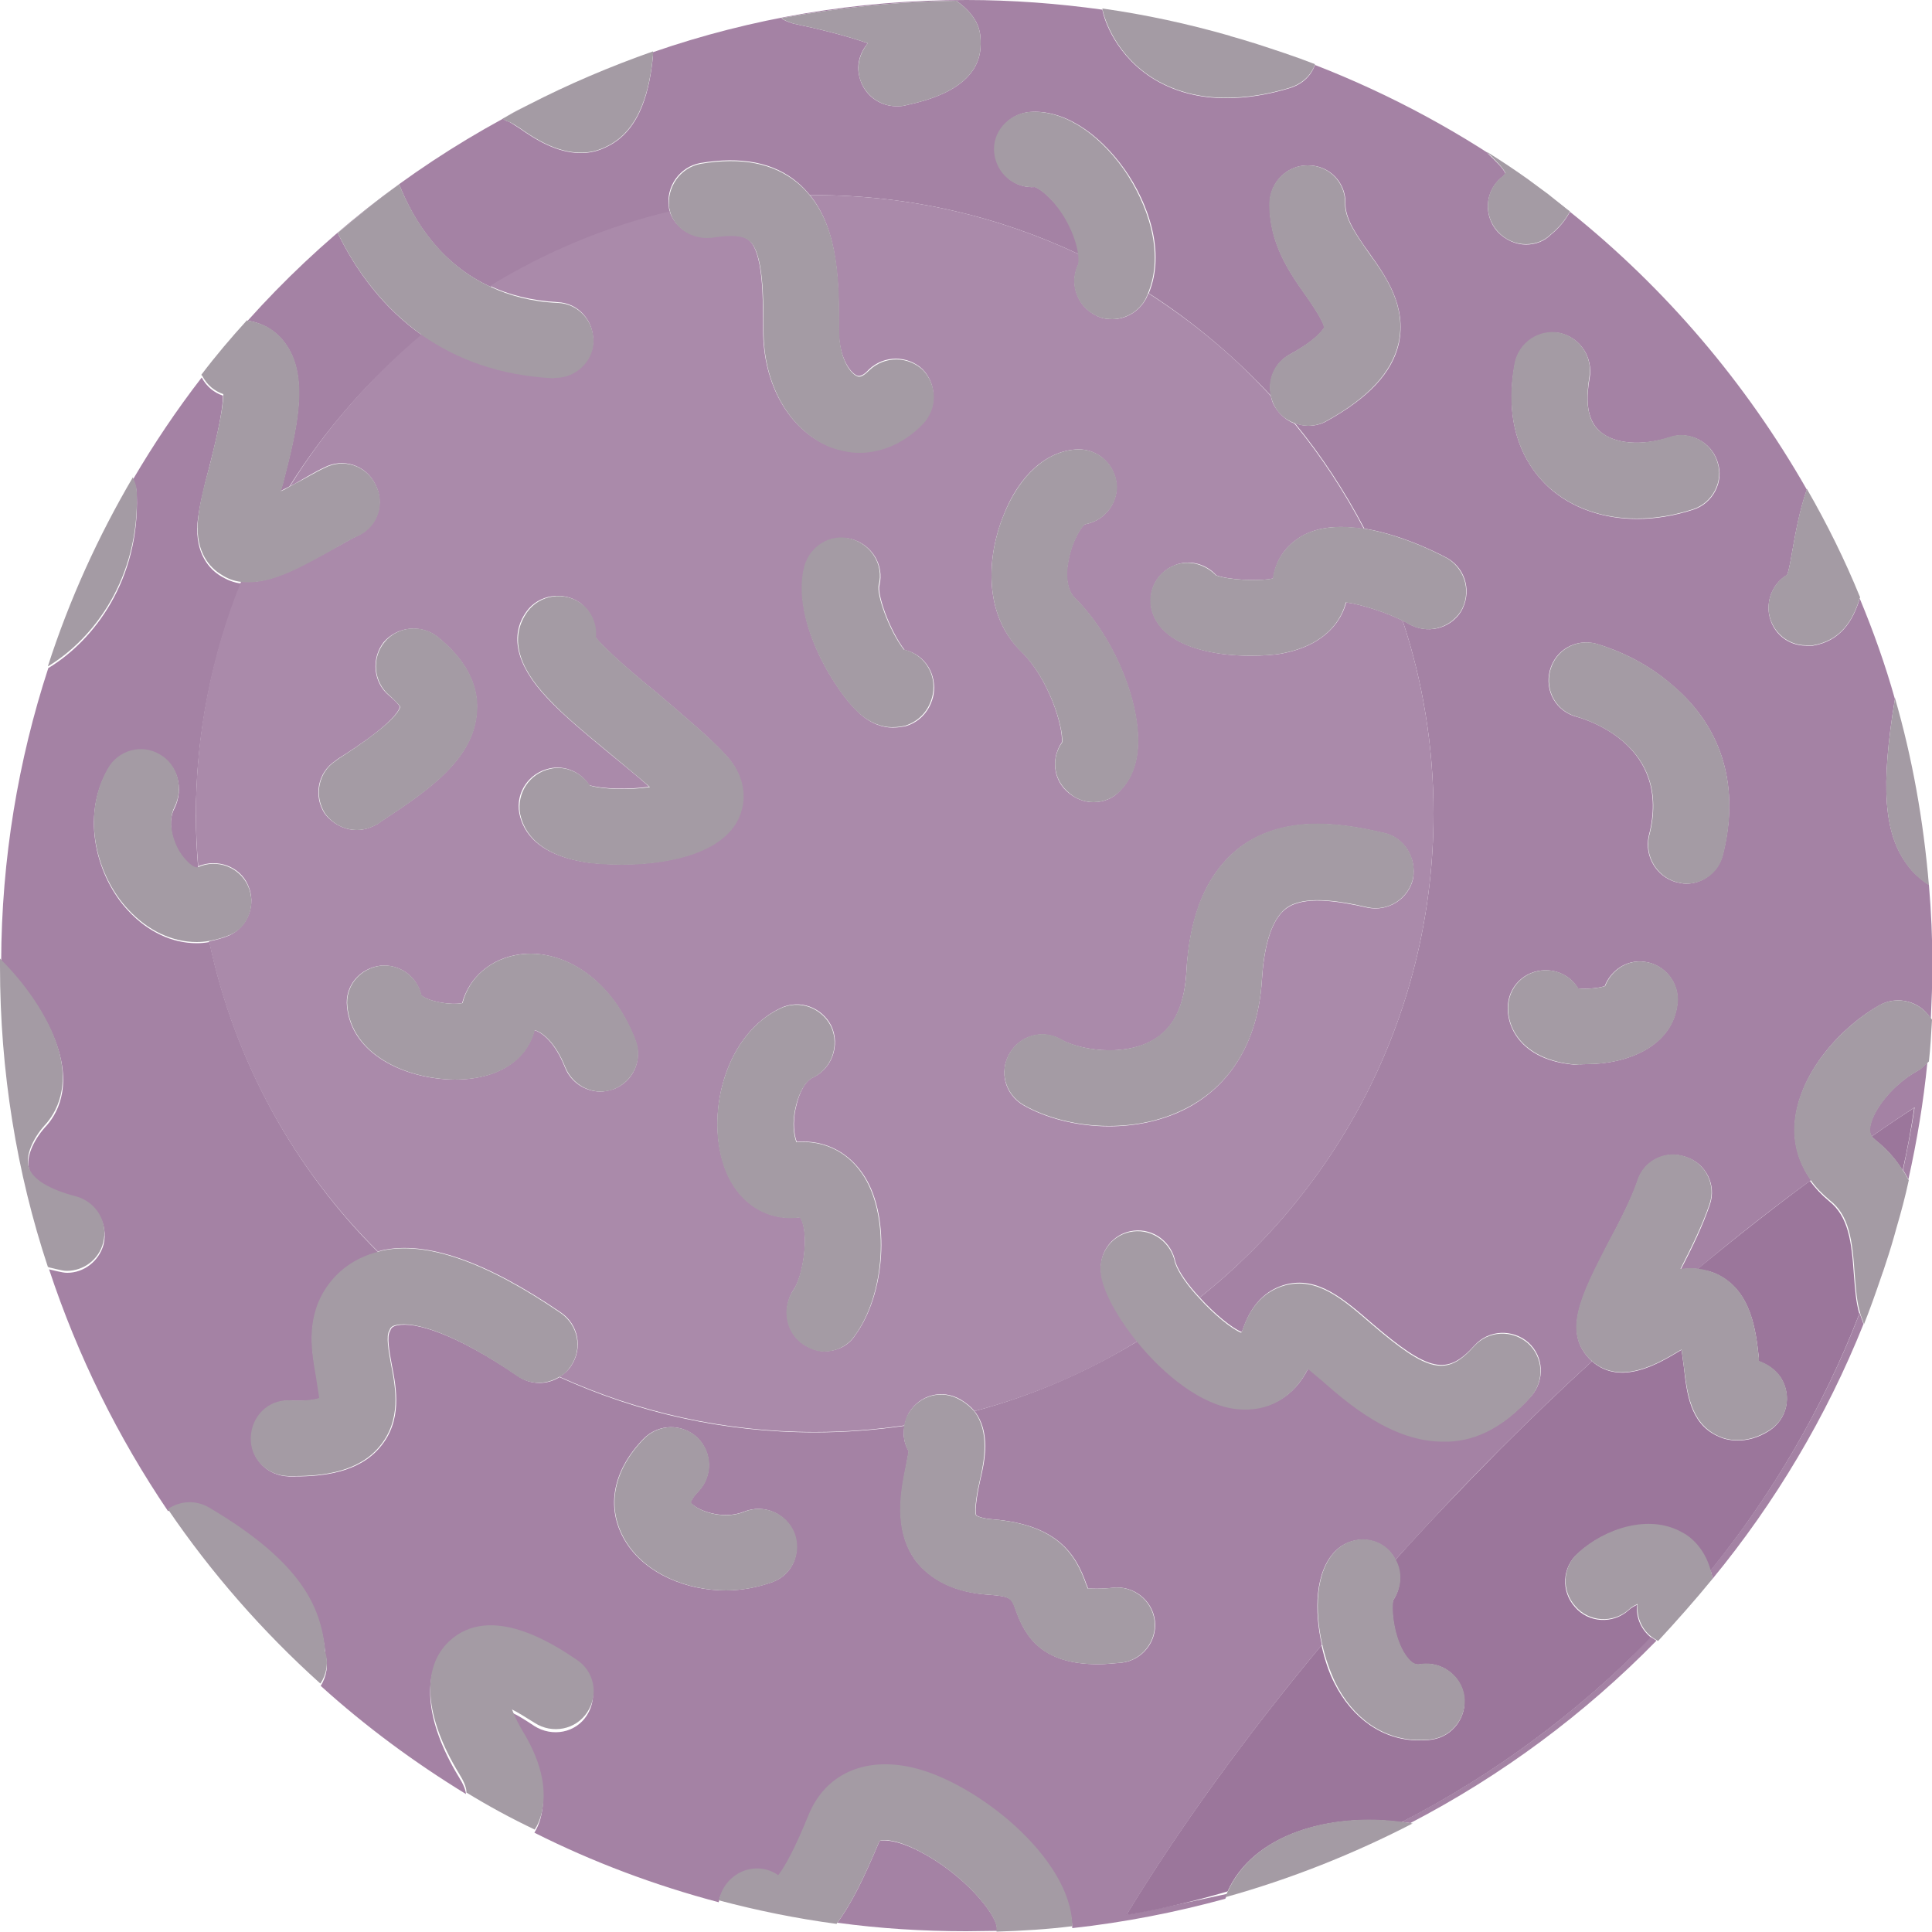 <?xml version="1.0" encoding="utf-8"?>
<!-- Generator: Adobe Illustrator 18.0.0, SVG Export Plug-In . SVG Version: 6.00 Build 0)  -->
<!DOCTYPE svg PUBLIC "-//W3C//DTD SVG 1.1//EN" "http://www.w3.org/Graphics/SVG/1.1/DTD/svg11.dtd">
<svg version="1.1" id="Arrow_1_" xmlns="http://www.w3.org/2000/svg" xmlns:xlink="http://www.w3.org/1999/xlink" x="0px" y="0px"
	 width="500px" height="500px" viewBox="0 0 500 500" enable-background="new 0 0 500 500" xml:space="preserve">
<g>
	<path fill="#A482A4" d="M130.9,30.2c1.9-1.1,3.9-2.1,5.8-3.1C134.8,28.1,132.8,29.2,130.9,30.2z"/>
	<path fill="#A482A4" d="M487.4,328.5c-0.2,0.7-0.4,1.4-0.7,2C486.9,329.9,487.1,329.2,487.4,328.5z"/>
	<path fill="#A482A4" d="M291.6,495.5c13.5-22.2,30.5-45.8,50.5-69.8c-2-8.8-1.8-19,3.5-24.3c3.9-3.9,10.2-3.9,13.9,0
		c0.7,0.7,1.2,1.4,1.6,2.3c8.6-9.5,17.6-19.1,27.1-28.6c7.9-7.9,15.8-15.5,23.8-22.8c-0.1-0.1-0.2-0.1-0.2-0.2
		c-7.5-7.1-2.6-16.7,4.3-30.1c2.9-5.5,6.1-11.6,7.7-16.3c1.6-5.3,7.3-8.1,12.4-6.3c5.3,1.6,8.1,7.3,6.3,12.4
		c-1.8,5.3-4.5,11-7.5,16.7c1.4-0.2,2.8-0.2,4.4-0.1c9.8-8.2,19.6-15.9,29.3-23c-3-4.2-4.6-9.2-4.2-14.7c1-13,12-25,22-30.6
		c4.6-2.5,10.4-1,13.2,3.5c0.2-4.5,0.4-9.1,0.4-13.7c0-7-0.3-14-0.9-20.9c-2.1-1.4-4.1-3.1-5.6-5.2c-6.1-8.2-6.9-20.3-3.2-42.9
		c-2.5-8.9-5.6-17.6-9.1-26c-1.8,6-5.1,11-12.1,12.2c-0.6,0-1,0-1.8,0c-4.7,0-8.8-3.3-9.6-8.3c-0.6-4.1,1.4-8.1,4.7-10
		c0.6-1.6,1-4.3,1.4-6.5c0.8-4.5,1.8-10.1,3.7-15.6C451.8,99,431,74.6,406.3,54.8c-1.2,2.2-2.7,4.1-4.9,5.9
		c-1.8,1.8-4.1,2.6-6.5,2.6c-2.6,0-5.3-1.2-7.3-3.3c-3.7-4.1-3.3-10.4,0.8-13.9c0.6-0.4,1-1,1.2-1.2c-0.6-1.4-2.6-3.3-4.7-5.3
		c3.7,2.3,7.3,4.7,10.8,7.2c-17-12.2-35.6-22.3-55.4-30c-1,2.9-3.3,5-6.5,6c-5.9,1.8-11.4,2.6-16.5,2.6c-6.9,0-13-1.6-18.3-4.7
		c-10.1-6-13.3-15.6-13.7-18.2C273.8,0.9,262,0,250.1,0c-28.4,0-55.7,4.7-81.1,13.5c0,0.3,0,0.5,0,0.9c-0.8,8.1-2.9,19.3-12,23.6
		c-2.4,1.2-4.5,1.6-6.7,1.6c-6.3,0-12-3.7-15.7-6.3c-1-0.6-2.4-1.6-2.9-1.8c-0.6-0.2-1.2-0.4-1.5-0.8C105.2,44.3,82.9,62,64.1,83
		c4,0.6,7.2,2.6,9.5,5.6c6.7,8.8,3.1,23-0.4,36.5c-0.2,0.6-0.4,1.4-0.6,2c0.7-0.4,1.5-0.8,2.3-1.2c9.3-14.8,20.9-28.1,34.4-39.1
		c-10-7-17.1-16.6-21.9-26.5c5.1-4.3,10.4-8.6,15.9-12.6c3.9,9.9,11,20.7,23.6,26.5c14.2-8.7,29.9-15.3,46.5-19.3
		c-0.1-0.4-0.3-0.8-0.3-1.3c-0.8-5.3,2.8-10.4,8.1-11.4c10.6-1.8,19.1-0.2,25.3,5.1c1.2,1,2.2,2.1,3.1,3.2c0.4,0,0.8,0,1.3,0
		c24.4,0,47.6,5.5,68.3,15.3c-0.2-1.7-0.7-4-2.1-6.8c-2.9-6.3-7.5-10-9.2-10.6c-5.3,0.4-9.8-3.5-10.4-8.8c-0.6-5.3,3.5-10,8.8-10.6
		c8.4-0.8,17.7,4.9,24.8,14.9c6.1,8.7,10.6,21.4,6.2,32c11.7,7.5,22.3,16.5,31.7,26.6c-1-4.1,0.9-8.6,4.7-10.7c8.3-4.5,9-7.3,9-6.9
		c0.2-1.2-3.1-6.1-4.5-8.1c-4.5-6.3-9.8-13.9-9.6-24.4c0.2-5.3,4.5-9.6,9.8-9.6h0.2c5.5,0,9.8,4.5,9.6,10c0,3.9,2.9,8.1,6.1,12.6
		c4.5,6.3,9.8,13.9,7.7,23.6c-1.8,7.5-7.7,13.9-18.7,20c-1.4,0.8-3.1,1.2-4.7,1.2c-1.2,0-2.4-0.3-3.5-0.7c6.9,8.4,12.9,17.6,18,27.3
		c11.1,1.8,21.8,7.8,21.9,7.9c4.5,2.9,5.9,8.8,3.1,13.6c-2.9,4.5-8.8,5.9-13.6,3.1c-0.4-0.3-0.9-0.5-1.5-0.8c5.2,15.7,8,32.5,8,49.9
		c0,50.8-23.7,96-60.5,125.3c3.8,4.2,8.3,7.9,10.8,8.9c0.2-0.2,0.2-0.4,0.4-0.8c2.6-7.7,7.3-10.4,10.8-11.4
		c8.4-2.4,15.3,3.7,22.6,10c14.7,12.6,19.4,13.6,26.5,5.7c3.7-4.1,9.8-4.3,13.9-0.8c4.1,3.7,4.3,9.8,0.8,13.9
		c-7.7,8.6-15.5,11.8-22.8,11.6c-13.2,0-24.6-9.8-31.2-15.7c-1.2-1-2.6-2.2-3.7-3.1c-3.7,7.5-10.4,11.2-18.3,10.4
		c-9.3-0.9-19-8.9-25.9-17.4c-13,7.9-27.2,14.1-42.2,18.1c4.2,5.3,2.7,12.9,1.5,17.8c-0.6,2.6-1.6,7.9-1,9.2c0,0,1.2,0.8,4.3,1
		c16.5,1.4,21.4,8.8,24.2,16.9c0.2,0.2,0.2,0.6,0.4,1c1,0,2.9,0.2,6.5-0.2c5.3-0.6,10.2,3.3,10.8,8.6c0.6,5.3-3.3,10.2-8.6,10.8
		c-2.2,0.2-4.3,0.4-6.1,0.4c-14.3,0-18.9-6.9-21.4-14.3c-1-2.8-1.2-3.3-7.1-3.7c-8.4-0.6-14.7-3.7-18.7-8.8
		c-5.9-8.1-3.7-18.3-2.4-25c0.2-1,0.4-2.4,0.6-3.3c-1.2-2-1.6-4.3-1.1-6.6c-7.6,1.1-15.3,1.7-23.2,1.7c-23.6,0-45.9-5.1-66.1-14.3
		c-3.2,2-7.4,2.1-10.8-0.3C117.7,345,107.3,342,102.8,343c-1,0.2-1.6,0.6-1.8,1.4c-1,1.4-0.2,5.5,0.4,8.8c1.2,6.1,2.8,14.5-3.1,21.4
		c-5.5,6.5-14.7,7.5-21.8,7.5c-0.6,0-1.2,0-1.8,0c-5.5-0.2-9.8-4.5-9.6-10c0.2-5.5,4.5-9.8,10-9.6c4.3,0.2,6.5-0.2,7.7-0.6
		c-0.2-1.6-0.6-3.7-0.8-5.3c-1.2-6.3-2.8-14.7,2.2-22.6c3.2-5,7.9-8.4,13.7-9.9c-21.7-21.6-37.1-49.3-43.7-80.3
		c-1.1,0.2-2.2,0.3-3.3,0.3c-6.3,0-12.6-2.9-17.7-8.4c-8.1-8.6-12.4-24.2-5.3-36.5c2.6-4.7,8.6-6.5,13.4-3.7
		c4.7,2.6,6.3,8.6,3.9,13.6c-2.2,3.9-0.4,10.2,2.8,13.6c0.8,0.8,2.4,2.4,3.3,2c0,0,0,0,0,0c-0.4-4.5-0.6-9.1-0.6-13.7
		c0-21.2,4.2-41.5,11.7-60c-1.9-0.2-3.6-0.9-5.4-2c-2.6-1.6-6.5-5.5-5.9-13.6c0.4-4.1,1.6-9,3.1-14.7c1.2-4.7,3.5-13.8,3.5-18.3
		c-2.3-0.8-4.2-2.3-5.5-4.7c-6.5,8.4-12.4,17.2-17.8,26.4c0.6,1.2,1,2.5,1,3.9c0.8,22-11,37.7-22.9,44.9
		c-7.8,23.9-12.1,49.4-12.2,75.9c6.2,6.1,11.6,14,14.1,20.8c4.5,12,0.2,19.1-2.8,22.2c-3.1,3.5-4.9,7.9-4.1,10.6
		c0.8,3.1,5.3,5.9,12.2,7.7c5.3,1.4,8.4,6.7,7.1,12c-1.2,4.3-5.1,7.3-9.4,7.3c-0.8,0-1.6-0.2-2.6-0.4c-0.7-0.2-1.4-0.3-2.1-0.5
		c7.4,22.4,17.8,43.4,30.8,62.6c3.1-2.1,7.2-2.5,10.7-0.3c24.2,14.3,28.7,25.9,29.9,36.3c0,0.2,0,0.6,0,0.8c1,2.9,0.4,6-1.1,8.4
		c11.6,10.5,24.2,19.8,37.6,28c-0.1-1.1-0.7-2.6-1.9-4.5c-8.8-14.5-9.8-27.3-2.6-34.2c10.8-10.2,27.5,1,33,4.7
		c4.5,2.9,5.7,9,2.8,13.6s-9,5.7-13.6,2.8c-2.4-1.6-4.3-2.8-5.9-3.5c0.8,1.8,1.8,3.9,3.3,6.5c4.5,7.7,5.9,14.7,4.1,21.2
		c-0.4,1.3-0.9,2.4-1.5,3.4c15.1,7.6,31.1,13.6,47.7,18c0.4-2.3,1.8-4.3,3.7-5.9c3.5-2.8,8.3-2.8,11.6-0.4c1.8-2.4,4.3-7.1,7.9-15.7
		c4.3-10.4,14.3-14.9,26.7-12.2c16.6,3.7,41.1,23.3,41.6,40.9c13.6-1.5,26.8-4.1,39.6-7.6c0.2-0.4,0.4-0.8,0.6-1.3
		C309.2,491.9,300.5,493.9,291.6,495.5z M234.2,27.3c-0.8,0.2-1.4,0.2-2.2,0.2c-4.5,0-8.6-3.1-9.6-7.7c-0.8-3.1,0.2-6.3,2.2-8.6
		c-5.7-2-12.6-3.7-19.3-5.1c-1.2-0.4-2.4-0.8-3.1-1.4C216.9,2,232,0.4,247.5,0.2c6.3,4.5,6.3,8.6,6.3,11.2
		C253.8,23,239.5,26.1,234.2,27.3z M445.8,221.4c-1.2,4.3-5.1,7.3-9.4,7.3c-0.8,0-1.8-0.2-2.6-0.4c-5.1-1.4-8.3-6.7-7.1-12
		c6.1-23.4-16.1-30.1-18.7-30.8c-5.3-1.4-8.3-6.7-6.9-12c1.4-5.3,6.7-8.3,12-6.9c1.2,0.4,11.2,3.1,20,11
		C446,188.6,450.3,204.1,445.8,221.4z M392.1,93.9c1.2-5.3,6.3-8.6,11.6-7.7c5.3,1.2,8.6,6.3,7.7,11.6c-0.8,4.5-1.2,10.4,2.6,13.8
		c3.7,3.3,10.8,3.9,18.1,1.6c5.1-1.8,10.8,1.2,12.4,6.3c1.8,5.1-1.2,10.8-6.3,12.4c-4.9,1.6-9.8,2.4-14.5,2.4
		c-8.8,0-16.9-2.8-22.8-8.1C396.1,121.8,388.6,112,392.1,93.9z M390.2,260.9c0-5.5,4.3-9.8,9.8-9.8c3.5,0,6.7,1.8,8.4,4.7
		c2,0.2,5.1,0,6.9-0.6c1.6-4.1,5.7-6.9,10.2-6.3c5.3,0.6,9.2,5.5,8.6,10.8c-1.2,11-12.8,15.7-23.6,15.7c-0.8,0-1.4,0-2,0.2
		C395.1,274.9,390.2,267.2,390.2,260.9z M200,409.4c-3.9,1.4-8.1,2.2-12.2,2.2c-10.2,0-20.4-4.3-25.5-12c-5.7-8.6-4.1-18.7,4.3-27.3
		c3.9-3.9,10-3.9,13.9-0.2c3.9,3.9,3.9,10,0.2,13.9c-1.4,1.4-1.8,2.4-2,2.8c1.4,2,8.3,4.7,13.9,2.4c5.1-2,10.8,0.4,12.8,5.5
		C207.5,401.8,205.1,407.5,200,409.4z"/>
	<path fill="#A482A4" d="M396.4,47.3c1.4,1,2.8,2,4.2,3.1C399.2,49.4,397.8,48.3,396.4,47.3z"/>
	<path fill="#A482A4" d="M402.1,51.6c1.1,0.9,2.3,1.8,3.4,2.7C404.4,53.3,403.3,52.4,402.1,51.6z"/>
	<path fill="#A482A4" d="M490.7,317.7c-0.2,0.8-0.5,1.7-0.7,2.5C490.2,319.4,490.4,318.5,490.7,317.7z"/>
	<path fill="#A482A4" d="M324,11.1c0.2,0.1,0.4,0.1,0.7,0.2C324.4,11.2,324.2,11.2,324,11.1z"/>
	<path fill="#A482A4" d="M318.4,9.4c0.1,0,0.1,0,0.2,0.1C318.5,9.5,318.4,9.5,318.4,9.4z"/>
	<path fill="#A482A4" d="M496.1,277.2c-6.3,3.5-11.8,10.4-12.2,14.9c0,0.7,0,1.3,0.5,2c3.7-2.6,7.4-5.1,11.1-7.5
		c-0.8,5.5-1.9,10.9-3,16.2c0.5,0.8,1,1.6,1.4,2.4c2.2-9.9,3.9-20,4.9-30.2C498,275.8,497.1,276.7,496.1,277.2z"/>
	<path fill="#A482A4" d="M238.1,479.2c-6.7-3.5-10-2.9-10.4-2.8c0,0-0.2,0.2-0.4,0.8c-3.5,8.3-6.8,15.3-10.6,20.4
		c10.9,1.5,22.1,2.2,33.4,2.2c2.6,0,5.2-0.1,7.9-0.1c0-0.3,0-0.6,0-0.8C257.8,495.3,249.5,485.1,238.1,479.2z"/>
	<path fill="#A482A4" d="M481.3,339.8c-9.4,24.3-22.5,46.7-38.6,66.6c0.2,0.7,0.4,1.4,0.5,2.2c16.2-19.7,29.5-42,39.1-66
		c-0.1-0.2-0.2-0.3-0.2-0.5C481.8,341.3,481.5,340.6,481.3,339.8z"/>
	<path fill="#A482A4" d="M362.8,471.5c0.8,0.1,1.5,0.2,2.2,0.3c23.7-12.3,45.2-28.3,63.7-47.2c-0.5-0.3-0.9-0.6-1.4-0.9
		C408.7,442.9,386.9,459.1,362.8,471.5z"/>
	<path fill="#AA8AAA" d="M83.9,121c4.9-2.6,10.8-0.6,13.2,4.3c2.6,4.9,0.6,10.8-4.3,13.2c-2.2,1-4.3,2.4-6.9,3.7
		c-8.1,4.5-15.1,8.4-21.6,8.4c-0.6,0-1.3,0-1.9-0.1c-7.5,18.5-11.7,38.8-11.7,60c0,4.6,0.2,9.2,0.6,13.7c4.9-2.1,10.8,0,12.9,4.9
		c2.2,4.9,0,10.8-4.9,13c-1.7,0.7-3.5,1.2-5.2,1.5c6.5,31,22,58.8,43.7,80.3c0.3-0.1,0.7-0.2,1-0.3c11.6-2.6,27.1,2.9,46.4,16.1
		c4.5,3.1,5.7,9.2,2.6,13.8c-0.8,1.2-1.8,2.1-3,2.8c20.1,9.1,42.5,14.3,66.1,14.3c7.9,0,15.6-0.6,23.2-1.7c0.2-1.1,0.6-2.2,1.1-3.2
		c2.8-4.7,8.6-6.3,13.4-3.5c1.5,0.9,2.7,1.9,3.6,3c15.1-4,29.3-10.1,42.2-18.1c-5.3-6.5-8.9-13.3-9.4-17.6c-0.8-5.5,3.1-10.4,8.4-11
		c5.1-0.6,9.8,2.9,10.8,8.1c0.9,2.7,3.4,6.1,6.3,9.2c36.9-29.3,60.5-74.6,60.5-125.3c0-17.4-2.8-34.2-8-49.9c-4-2-10.6-4.2-14.6-4.7
		c-1.2,4.5-5.1,11-16.5,13.2c-2,0.4-5.1,0.6-8.4,0.6c-9.2,0-21.6-2.2-25-10.6c-2-5.1,0.4-10.8,5.5-12.8c3.7-1.6,8.1-0.4,10.8,2.6
		c3.3,1.2,11,1.6,14.7,0.8c0.6-4.7,3.3-8.6,7.5-11c4.6-2.6,10.3-2.7,16-1.8c-5.1-9.7-11.1-18.9-18-27.3c-2.1-0.8-3.9-2.4-5.1-4.4
		c-0.5-0.8-0.8-1.7-1-2.7c-9.3-10.2-20-19.1-31.7-26.6c-0.2,0.4-0.3,0.8-0.5,1.2c-1.8,3.5-5.3,5.5-8.8,5.5c-1.4,0-2.9-0.2-4.3-1
		c-4.9-2.4-6.9-8.3-4.5-13.2c0.2-0.4,0.3-1.3,0.1-2.6c-20.7-9.8-43.9-15.3-68.3-15.3c-0.4,0-0.8,0-1.3,0c7.5,9.2,7.5,22.9,7.5,35.1
		c0,6.7,2.8,10.8,4.7,11.6c1,0.4,2.2-0.6,3.1-1.6c3.9-3.7,10-3.7,13.9,0c3.7,3.9,3.7,10,0,13.9c-4.7,4.9-10.6,7.5-16.5,7.5
		c-2.6,0-5.3-0.6-7.9-1.6c-10.2-4.3-16.9-15.9-16.9-29.9c0-8.6,0-20.2-3.7-23.4c-2.2-1.8-6.9-1.2-9.4-0.8c-5,0.7-9.7-2.2-11.1-6.6
		c-16.7,4-32.3,10.6-46.5,19.3c4.9,2.3,10.7,3.8,17.5,4.2c5.3,0.2,9.4,4.7,9.2,10.2c-0.2,5.1-4.7,9.2-9.8,9.2c-0.2,0-0.4,0-0.6,0
		c-13.9-0.6-25.1-4.9-33.9-11.1C95.8,97.8,84.2,111,75,125.9c0.5-0.3,0.9-0.5,1.3-0.7C78.8,123.8,81.3,122.2,83.9,121z M298,269.4
		c5.5-2.9,8.4-8.6,9-17.3c0.8-15.7,5.5-26.3,13.9-32.8c12.6-9.4,29.3-5.5,37.3-3.7c5.3,1.2,8.4,6.5,7.5,11.8
		c-1.2,5.3-6.5,8.6-11.8,7.5c-7.9-1.8-16.5-3.1-21,0.2c-4.5,3.3-5.9,11.8-6.3,18.3c-1.2,19.6-11.2,29.1-19.4,33.4
		c-6.3,3.3-13.4,4.7-20.2,4.7c-8.4,0-16.5-2.2-22.2-5.5c-4.7-2.8-6.3-8.6-3.5-13.4c2.8-4.7,8.6-6.3,13.4-3.5
		C279.4,271.7,290.4,273.5,298,269.4z M259.7,133.4c4.1-10.6,11.4-16.9,19.3-17.1h0.2c5.3,0,9.6,4.3,9.8,9.6c0,4.9-3.5,9-8.3,9.8
		c-1.6,1.4-3.9,5.9-4.5,11.2c-0.4,3.3,0.4,6.3,1.8,7.7c9.4,9.2,16.5,25.1,16.5,37.1c0,5.5-1.6,9.8-4.7,13c-1.8,2-4.3,2.9-6.9,2.9
		c-2.4,0-4.9-1-6.9-2.9c-3.5-3.3-3.9-8.6-1.2-12.6c0.4-3.9-3.3-16.5-10.6-23.6C254.2,158.7,255.6,143.4,259.7,133.4z M158.7,281.9
		c-1.2,0.4-2.4,0.6-3.3,0.6c-3.9,0-7.7-2.4-9.2-6.3c-2.6-6.5-5.9-9-7.9-9.6c-1.6,6.3-7.7,12.8-20.8,12.8c-13-0.2-26.5-6.7-27.7-18.9
		c-0.6-5.3,3.3-10,8.8-10.6c4.9-0.4,9.4,2.9,10.4,7.7c2,1.6,7.5,2.6,10.6,2c1.8-6.7,7.5-11.6,14.9-12.6c10-1.4,23.2,4.9,29.9,22.2
		C166.4,274.3,163.9,280,158.7,281.9z M208.3,146.8c1.4-5.3,6.7-8.6,12-7.3c5.3,1.4,8.6,6.7,7.3,12c-0.6,2.4,2.6,11.6,6.5,16.7
		c5.3,1.2,8.4,6.3,7.5,11.6c-0.8,3.9-3.3,6.9-7.1,8.1c-1,0.2-2,0.4-3.5,0.4c-2.6,0-5.7-1-8.8-3.9
		C216.5,179.2,204.7,160.9,208.3,146.8z M202,260.9c4.9-2.4,10.8-0.2,13.2,4.7c2.2,4.9,0.2,10.8-4.7,13.2c-2,0.8-3.7,3.9-4.5,7.7
		c-1,4.1-0.4,7.5,0.2,9c7.3-0.6,13.8,2.8,17.7,9.2c6.5,10.6,5.3,30.1-2.6,40.9c-1.8,2.8-4.9,4.1-7.9,4.1c-2,0-3.9-0.8-5.7-2
		c-4.3-3.1-5.3-9.2-2.4-13.8c2.6-3.5,4.3-14.9,1.8-18.9c-9.2,1.2-17.1-4.5-20-14.3C182.9,287.2,188,267.6,202,260.9z M136.3,158.2
		c3.1-4.3,9.4-5.3,13.8-2.2c2.9,2.2,4.3,5.7,3.9,8.8c2.9,3.7,11.4,10.8,16.7,15.1c6.1,5.3,12.6,10.6,17.1,15.5
		c4.7,5.1,5.7,11.4,2.9,16.9c-4.9,9.2-19.6,11.4-29.9,11.4c-3.3,0-6.1-0.2-8.1-0.4c-13.4-1.8-17.3-7.9-18.3-12.8
		c-1-5.3,2.4-10.4,7.7-11.6c4.1-1,8.3,1,10.4,4.3c3.3,1,10.2,1.2,15.5,0.4c-3.1-2.8-6.5-5.5-10-8.4c-5.9-4.9-12.2-10-16.5-14.7
		C133.6,172.1,131.8,164.4,136.3,158.2z M113.2,164.8c7.1,5.7,10.6,12.2,10.2,19.1c-0.6,12.6-12.8,20.8-24.8,28.7l-0.8,0.6
		c-1.8,1-3.5,1.6-5.5,1.6c-3.1,0-6.3-1.6-8.3-4.3c-2.9-4.5-1.8-10.6,2.8-13.6l0.8-0.6c5.3-3.3,14.9-9.8,15.9-13.4
		c-0.2-0.4-1-1.4-2.8-2.9c-4.1-3.3-4.7-9.6-1.4-13.8C102.8,162.1,109,161.5,113.2,164.8z"/>
	<path fill="#9B769B" d="M484.4,294.1c0.2,0.3,0.6,0.6,1,1c2.9,2.3,5.2,4.9,7,7.8c1.2-5.3,2.2-10.7,3-16.2
		C491.8,289,488.1,291.5,484.4,294.1z"/>
	<path fill="#9B769B" d="M444.6,329.9c8.6,4.3,9.8,14.3,10.6,21.6c0,0.4,0,0.6,0,0.8c2.2,0.8,4.3,2.2,5.7,4.3
		c2.9,4.7,1.6,10.6-2.9,13.6c-3.1,2-5.9,2.6-8.3,2.6s-4.1-0.6-5.3-1.2c-7.1-3.3-7.9-11.4-8.6-17.7c-0.2-1.4-0.4-2.9-0.6-4.5
		c-0.2,0-0.4,0.2-0.8,0.4c-4.9,2.9-14.9,9.1-22.4,2.5c-8,7.3-15.9,14.9-23.8,22.8c-9.4,9.5-18.5,19-27.1,28.6
		c1.7,3.2,1.6,7.2-0.6,10.5c-0.6,2.9,0.4,11,3.9,15.1c1.4,1.6,2.4,1.6,3.3,1.4c5.3-0.8,10.4,2.9,11.2,8.3c0.8,5.3-2.9,10.4-8.3,11.2
		c-1.2,0.2-2.4,0.2-3.5,0.2c-9,0-17.1-5.5-21.8-14.9c-1.4-2.7-2.5-6.1-3.3-9.7c-20,24-37,47.6-50.5,69.8c8.9-1.5,17.7-3.6,26.2-6.1
		c6.7-14.9,26.6-20.4,45-17.9c24.1-12.4,45.9-28.6,64.6-47.8c-2.5-2-4-5.1-3.6-8.5c-0.8,0.4-1.6,0.8-2.2,1.4
		c-4.1,3.7-10.4,3.3-13.9-0.8c-3.7-4.1-3.3-10.4,0.8-13.9c6.9-6.3,18.3-10,26.7-5.3c2.1,1.1,5.9,4,7.5,9.9
		c16.1-19.9,29.2-42.3,38.6-66.6c-0.9-3-1.1-6.3-1.4-9.9c-0.6-8.8-1.4-15.3-6.5-19.3c-1.9-1.6-3.5-3.3-4.9-5.2
		c-9.6,7.1-19.4,14.8-29.3,23C441,328.6,442.8,329,444.6,329.9z"/>
	<path fill="#A49BA4" d="M187,300.8c2.9,9.8,10.8,15.5,20,14.3c2.6,3.9,0.8,15.3-1.8,18.9c-2.9,4.5-2,10.6,2.4,13.8
		c1.8,1.2,3.7,2,5.7,2c2.9,0,6.1-1.4,7.9-4.1c7.9-10.8,9-30.3,2.6-40.9c-3.9-6.5-10.4-9.8-17.7-9.2c-0.6-1.6-1.2-4.9-0.2-9
		c0.8-3.7,2.6-6.9,4.5-7.7c4.9-2.4,6.9-8.3,4.7-13.2c-2.4-4.9-8.3-7.1-13.2-4.7C188,267.6,182.9,287.2,187,300.8z"/>
	<path fill="#A49BA4" d="M230.8,188.2c1.6,0,2.6-0.2,3.5-0.4c3.7-1.2,6.3-4.1,7.1-8.1c1-5.3-2.2-10.4-7.5-11.6
		c-3.9-5.1-7.1-14.3-6.5-16.7c1.4-5.3-2-10.6-7.3-12c-5.3-1.4-10.6,2-12,7.3c-3.5,14.1,8.3,32.4,13.8,37.5
		C225.1,187.2,228.3,188.2,230.8,188.2z"/>
	<path fill="#A49BA4" d="M184.5,61.5c2.6-0.4,7.3-1,9.4,0.8c3.7,3.1,3.7,14.7,3.7,23.4c0,13.9,6.7,25.5,16.9,29.9
		c2.6,1,5.3,1.6,7.9,1.6c5.9,0,11.8-2.6,16.5-7.5c3.7-3.9,3.7-10,0-13.9c-3.9-3.7-10-3.7-13.9,0c-1,1-2.2,2-3.1,1.6
		c-2-0.8-4.7-4.9-4.7-11.6c0-12.3,0-25.9-7.5-35.1c-0.9-1.1-1.9-2.2-3.1-3.2c-6.3-5.3-14.7-6.9-25.3-5.1c-5.3,1-8.8,6.1-8.1,11.4
		c0.1,0.4,0.2,0.9,0.3,1.3C174.8,59.3,179.5,62.2,184.5,61.5z"/>
	<path fill="#A49BA4" d="M192.7,391.2c-5.7,2.4-12.6-0.4-13.9-2.4c0.2-0.4,0.6-1.4,2-2.8c3.7-3.9,3.7-10-0.2-13.9
		c-3.9-3.7-10-3.7-13.9,0.2c-8.4,8.6-10,18.7-4.3,27.3c5.1,7.7,15.3,12,25.5,12c4.1,0,8.3-0.8,12.2-2.2c5.1-2,7.5-7.7,5.5-12.8
		C203.5,391.6,197.8,389.2,192.7,391.2z"/>
	<path fill="#A49BA4" d="M279,68.4c-2.4,4.9-0.4,10.8,4.5,13.2c1.4,0.8,2.9,1,4.3,1c3.5,0,7.1-2,8.8-5.5c0.2-0.4,0.3-0.8,0.5-1.2
		c4.4-10.6-0.2-23.3-6.2-32c-7.1-10-16.3-15.7-24.8-14.9c-5.3,0.6-9.4,5.3-8.8,10.6c0.6,5.3,5.1,9.2,10.4,8.8
		c1.8,0.6,6.3,4.3,9.2,10.6c1.3,2.8,1.9,5.1,2.1,6.8C279.2,67,279.1,67.9,279,68.4z"/>
	<path fill="#A49BA4" d="M274.7,269c-4.7-2.8-10.6-1.2-13.4,3.5c-2.8,4.7-1.2,10.6,3.5,13.4c5.7,3.3,13.8,5.5,22.2,5.5
		c6.9,0,13.9-1.4,20.2-4.7c8.3-4.3,18.3-13.8,19.4-33.4c0.4-6.5,1.8-14.9,6.3-18.3c4.5-3.3,13.2-2,21-0.2c5.3,1.2,10.6-2.2,11.8-7.5
		c1-5.3-2.2-10.6-7.5-11.8c-8.1-1.8-24.8-5.7-37.3,3.7c-8.4,6.5-13.2,17.1-13.9,32.8c-0.6,8.6-3.5,14.3-9,17.3
		C290.4,273.5,279.4,271.7,274.7,269z"/>
	<path fill="#A49BA4" d="M158.2,195.3c3.5,2.9,6.9,5.7,10,8.4c-5.3,0.8-12.2,0.6-15.5-0.4c-2.2-3.3-6.3-5.3-10.4-4.3
		c-5.3,1.2-8.6,6.3-7.7,11.6c1,4.9,4.9,11,18.3,12.8c2,0.2,4.7,0.4,8.1,0.4c10.2,0,25-2.2,29.9-11.4c2.8-5.5,1.8-11.8-2.9-16.9
		c-4.5-4.9-11-10.2-17.1-15.5c-5.3-4.3-13.8-11.4-16.7-15.1c0.4-3.1-1-6.7-3.9-8.8c-4.3-3.1-10.6-2.2-13.8,2.2
		c-4.5,6.3-2.8,13.9,5.3,22.4C146,185.3,152.3,190.4,158.2,195.3z"/>
	<path fill="#A49BA4" d="M336.9,138.7c-4.1,2.4-6.9,6.3-7.5,11c-3.7,0.8-11.4,0.4-14.7-0.8c-2.8-2.9-7.1-4.1-10.8-2.6
		c-5.1,2-7.5,7.7-5.5,12.8c3.3,8.4,15.7,10.6,25,10.6c3.3,0,6.5-0.2,8.4-0.6c11.4-2.2,15.3-8.6,16.5-13.2c4,0.5,10.6,2.7,14.6,4.7
		c0.6,0.3,1.1,0.6,1.5,0.8c4.7,2.8,10.6,1.4,13.6-3.1c2.8-4.7,1.4-10.6-3.1-13.6c-0.1-0.1-10.8-6.1-21.9-7.9
		C347.3,136,341.5,136.1,336.9,138.7z"/>
	<path fill="#A49BA4" d="M335,109.5c1.1,0.4,2.3,0.7,3.5,0.7c1.6,0,3.3-0.4,4.7-1.2c11-6.1,16.9-12.6,18.7-20
		c2.2-9.6-3.1-17.3-7.7-23.6c-3.1-4.5-6.1-8.6-6.1-12.6c0.2-5.5-4.1-10-9.6-10h-0.2c-5.3,0-9.6,4.3-9.8,9.6
		c-0.2,10.4,5.1,18.1,9.6,24.4c1.4,2,4.7,6.9,4.5,8.1c0-0.4-0.8,2.4-9,6.9c-3.9,2.1-5.7,6.6-4.7,10.7c0.2,0.9,0.5,1.8,1,2.7
		C331,107.2,332.8,108.7,335,109.5z"/>
	<path fill="#A49BA4" d="M248.5,362.3c-4.7-2.8-10.6-1.2-13.4,3.5c-0.6,1-0.9,2.1-1.1,3.2c-0.4,2.3,0,4.6,1.1,6.6
		c-0.2,1-0.4,2.4-0.6,3.3c-1.4,6.7-3.5,16.9,2.4,25c3.9,5.1,10.2,8.3,18.7,8.8c5.9,0.4,6.1,1,7.1,3.7c2.6,7.5,7.1,14.3,21.4,14.3
		c1.8,0,3.9-0.2,6.1-0.4c5.3-0.6,9.2-5.5,8.6-10.8c-0.6-5.3-5.5-9.2-10.8-8.6c-3.5,0.4-5.5,0.2-6.5,0.2c-0.2-0.4-0.2-0.8-0.4-1
		c-2.8-8.1-7.7-15.5-24.2-16.9c-3.1-0.2-4.3-1-4.3-1c-0.6-1.4,0.4-6.7,1-9.2c1.1-4.8,2.6-12.5-1.5-17.8
		C251.2,364.2,250,363.1,248.5,362.3z"/>
	<path fill="#A49BA4" d="M57.8,102c0,4.5-2.4,13.6-3.5,18.3c-1.6,5.7-2.8,10.6-3.1,14.7c-0.6,8.1,3.3,12,5.9,13.6
		c1.8,1.2,3.5,1.8,5.4,2c0.6,0.1,1.2,0.1,1.9,0.1c6.5,0,13.6-3.9,21.6-8.4c2.6-1.4,4.7-2.8,6.9-3.7c4.9-2.4,6.9-8.3,4.3-13.2
		c-2.4-4.9-8.3-6.9-13.2-4.3c-2.6,1.2-5.1,2.8-7.7,4.1c-0.4,0.2-0.8,0.5-1.3,0.7c-0.7,0.4-1.5,0.9-2.3,1.2c0.2-0.6,0.4-1.4,0.6-2
		c3.5-13.6,7.1-27.7,0.4-36.5c-2.3-3.1-5.5-5-9.5-5.6c-0.1,0-0.2,0-0.3-0.1c-4.1,4.5-8.1,9.2-11.8,14.1c0,0.1,0.1,0.1,0.2,0.2
		C53.6,99.7,55.5,101.2,57.8,102z"/>
	<path fill="#A49BA4" d="M247.5,0.2C232,0.4,216.9,2,202.2,4.7c0.8,0.6,2,1,3.1,1.4c6.7,1.4,13.6,3.1,19.3,5.1
		c-2,2.4-2.9,5.5-2.2,8.6c1,4.5,5.1,7.7,9.6,7.7c0.8,0,1.4,0,2.2-0.2c5.3-1.2,19.6-4.3,19.6-15.9C253.8,8.8,253.8,4.7,247.5,0.2z"/>
	<path fill="#A49BA4" d="M134.6,247c-7.5,1-13.2,5.9-14.9,12.6c-3.1,0.6-8.6-0.4-10.6-2c-1-4.7-5.5-8.1-10.4-7.7
		c-5.5,0.6-9.4,5.3-8.8,10.6c1.2,12.2,14.7,18.7,27.7,18.9c13.2,0,19.3-6.5,20.8-12.8c2,0.6,5.3,3.1,7.9,9.6
		c1.6,3.9,5.3,6.3,9.2,6.3c1,0,2.2-0.2,3.3-0.6c5.1-2,7.7-7.7,5.7-12.8C157.8,251.9,144.6,245.6,134.6,247z"/>
	<path fill="#A49BA4" d="M293.3,318.7c-5.3,0.6-9.2,5.5-8.4,11c0.5,4.3,4.1,11.1,9.4,17.6c6.9,8.5,16.7,16.5,25.9,17.4
		c7.9,0.8,14.5-2.9,18.3-10.4c1.2,1,2.6,2.2,3.7,3.1c6.7,5.9,18.1,15.7,31.2,15.7c7.3,0.2,15.1-2.9,22.8-11.6
		c3.5-4.1,3.3-10.2-0.8-13.9c-4.1-3.5-10.2-3.3-13.9,0.8c-7.1,7.9-11.8,6.9-26.5-5.7c-7.3-6.3-14.1-12.4-22.6-10
		c-3.5,1-8.3,3.7-10.8,11.4c-0.2,0.4-0.2,0.6-0.4,0.8c-2.5-1-7-4.7-10.8-8.9c-2.9-3.1-5.4-6.5-6.3-9.2
		C303.1,321.6,298.4,318.1,293.3,318.7z"/>
	<path fill="#A49BA4" d="M236,457.4c-12.4-2.8-22.4,1.8-26.7,12.2c-3.5,8.6-6.1,13.4-7.9,15.7c-3.3-2.4-8.1-2.4-11.6,0.4
		c-1.9,1.5-3.2,3.6-3.7,5.9c0,0.1,0,0.1-0.1,0.2c9.8,2.6,20,4.7,30.5,6.1c0.1-0.1,0.1-0.2,0.2-0.3c3.8-5.1,7.1-12.1,10.6-20.4
		c0.2-0.6,0.4-0.8,0.4-0.8c0.4-0.2,3.7-0.8,10.4,2.8c11.4,5.9,19.6,16.1,19.8,19.6c0,0.3,0,0.6,0,0.8c0,0.1,0,0.2,0,0.3
		c6.7-0.2,13.2-0.6,19.6-1.4c0-0.1,0-0.2,0-0.3C277.1,480.7,252.5,461.1,236,457.4z"/>
	<path fill="#A49BA4" d="M147.7,353.6c3.1-4.5,2-10.6-2.6-13.8c-19.3-13.2-34.8-18.7-46.4-16.1c-0.3,0.1-0.7,0.2-1,0.3
		c-5.8,1.5-10.6,4.9-13.7,9.9c-4.9,7.9-3.3,16.3-2.2,22.6c0.2,1.6,0.6,3.7,0.8,5.3c-1.2,0.4-3.3,0.8-7.7,0.6
		c-5.5-0.2-9.8,4.1-10,9.6c-0.2,5.5,4.1,9.8,9.6,10c0.6,0,1.2,0,1.8,0c7.1,0,16.3-1,21.8-7.5c5.9-6.9,4.3-15.3,3.1-21.4
		c-0.6-3.3-1.4-7.5-0.4-8.8c0.2-0.8,0.8-1.2,1.8-1.4c4.5-1,14.9,2,31.2,13.2c3.3,2.3,7.5,2.3,10.8,0.3
		C145.9,355.8,146.9,354.8,147.7,353.6z"/>
	<path fill="#A49BA4" d="M100.8,180c1.8,1.6,2.6,2.6,2.8,2.9c-1,3.5-10.6,10-15.9,13.4l-0.8,0.6c-4.5,2.9-5.7,9-2.8,13.6
		c2,2.8,5.1,4.3,8.3,4.3c2,0,3.7-0.6,5.5-1.6l0.8-0.6c12-7.9,24.2-16.1,24.8-28.7c0.4-6.9-3.1-13.4-10.2-19.1
		c-4.1-3.3-10.4-2.8-13.8,1.4C96.1,170.3,96.7,176.6,100.8,180z"/>
	<path fill="#A49BA4" d="M64.2,229.3c-2.2-4.9-8-7.1-12.9-4.9c0,0,0,0,0,0c-1,0.4-2.6-1.2-3.3-2c-3.1-3.3-4.9-9.6-2.8-13.6
		c2.4-4.9,0.8-11-3.9-13.6c-4.7-2.8-10.8-1-13.4,3.7c-7.1,12.4-2.8,27.9,5.3,36.5c5.1,5.5,11.4,8.4,17.7,8.4c1.1,0,2.2-0.1,3.3-0.3
		c1.7-0.3,3.5-0.8,5.2-1.5C64.2,240.1,66.4,234.2,64.2,229.3z"/>
	<path fill="#A49BA4" d="M367.2,450.3c1.2,0,2.4,0,3.5-0.2c5.3-0.8,9-5.9,8.3-11.2c-0.8-5.3-5.9-9-11.2-8.3c-1,0.2-2,0.2-3.3-1.4
		c-3.5-4.1-4.5-12.2-3.9-15.1c2.2-3.3,2.4-7.3,0.6-10.5c-0.4-0.8-1-1.6-1.6-2.3c-3.7-3.9-10-3.9-13.9,0c-5.3,5.3-5.5,15.5-3.5,24.3
		c0.8,3.6,2,6.9,3.3,9.7C350.1,444.8,358.2,450.3,367.2,450.3z"/>
	<path fill="#A49BA4" d="M84.1,427.3c0-0.2,0-0.6,0-0.8c-1.2-10.4-5.7-22-29.9-36.3c-3.5-2.1-7.6-1.8-10.7,0.3c0,0-0.1,0-0.1,0
		c11.2,16.5,24.6,31.8,39.5,45.2c0,0,0-0.1,0.1-0.1C84.5,433.3,85.1,430.2,84.1,427.3z"/>
	<path fill="#A49BA4" d="M17.3,328.9c4.3,0,8.3-2.9,9.4-7.3c1.4-5.3-1.8-10.6-7.1-12c-6.9-1.8-11.4-4.5-12.2-7.7
		c-0.8-2.8,1-7.1,4.1-10.6c2.9-3.1,7.3-10.2,2.8-22.2c-2.5-6.8-7.9-14.7-14.1-20.8c-0.1-0.1-0.1-0.2-0.2-0.2c0,0.6,0,1.2,0,2
		c0,27.1,4.3,53.4,12.4,77.8c0.1,0,0.2,0,0.3,0.1c0.7,0.2,1.4,0.3,2.1,0.5C15.7,328.7,16.5,328.9,17.3,328.9z"/>
	<path fill="#A49BA4" d="M35.4,127.5c0-1.4-0.4-2.7-1-3.9c0,0,0,0,0-0.1c-9,15.3-16.5,31.8-22,48.9c0,0,0,0,0.1,0
		C24.4,165.2,36.1,149.5,35.4,127.5z"/>
	<path fill="#A49BA4" d="M143.8,97.8c5.1,0,9.6-4.1,9.8-9.2c0.2-5.5-3.9-10-9.2-10.2c-6.8-0.3-12.6-1.9-17.5-4.2
		c-12.5-5.8-19.6-16.6-23.6-26.5c-5.5,3.9-10.8,8.3-15.9,12.6c4.8,9.9,11.9,19.4,21.9,26.5c8.9,6.2,20,10.4,33.9,11.1
		C143.4,97.8,143.6,97.8,143.8,97.8z"/>
	<path fill="#A49BA4" d="M135.8,448.9c-1.6-2.6-2.6-4.7-3.3-6.5c1.6,0.8,3.5,2,5.9,3.5c4.5,2.9,10.6,1.8,13.6-2.8s1.8-10.6-2.8-13.6
		c-5.5-3.7-22.2-14.9-33-4.7c-7.3,6.9-6.3,19.6,2.6,34.2c1.2,1.9,1.8,3.4,1.9,4.5c0,0.1,0,0.3,0,0.4c5.7,3.5,11.6,6.7,17.7,9.6
		c0-0.1,0.1-0.1,0.1-0.2c0.6-0.9,1.1-2.1,1.5-3.4C141.7,463.7,140.3,456.6,135.8,448.9z"/>
	<path fill="#A49BA4" d="M274.9,192.1c-2.8,3.9-2.4,9.2,1.2,12.6c2,2,4.5,2.9,6.9,2.9c2.6,0,5.1-1,6.9-2.9c3.1-3.1,4.7-7.5,4.7-13
		c0-12-7.1-27.9-16.5-37.1c-1.4-1.4-2.2-4.3-1.8-7.7c0.6-5.3,2.9-9.8,4.5-11.2c4.7-0.8,8.3-4.9,8.3-9.8c-0.2-5.3-4.5-9.6-9.8-9.6
		H279c-7.9,0.2-15.1,6.5-19.3,17.1c-4.1,10-5.5,25.3,4.5,35.2C271.5,175.6,275.2,188.2,274.9,192.1z"/>
	<path fill="#A49BA4" d="M317.8,489.4c-0.2,0.4-0.4,0.8-0.6,1.3c0,0.1-0.1,0.2-0.1,0.3c16.9-4.7,33.2-11.2,48.5-19.1
		c-0.2,0-0.4,0-0.5-0.1c-0.7-0.1-1.5-0.2-2.2-0.3C344.4,469,324.5,474.5,317.8,489.4z"/>
	<path fill="#A49BA4" d="M493.5,223.8c1.5,2.1,3.5,3.9,5.6,5.2c0,0,0.1,0,0.1,0.1c-1.4-16.7-4.3-33-8.8-48.5c0,0.1,0,0.2,0,0.3
		C486.7,203.4,487.5,215.6,493.5,223.8z"/>
	<path fill="#A49BA4" d="M435.2,396.5c-8.4-4.7-19.8-1-26.7,5.3c-4.1,3.5-4.5,9.8-0.8,13.9c3.5,4.1,9.8,4.5,13.9,0.8
		c0.6-0.6,1.4-1,2.2-1.4c-0.3,3.4,1.1,6.6,3.6,8.5c0.4,0.3,0.9,0.6,1.4,0.9c0.1,0.1,0.2,0.1,0.3,0.2c4.9-5.3,9.6-10.6,14.1-16.1
		c0,0,0-0.1,0-0.1c-0.1-0.8-0.3-1.5-0.5-2.2C441.1,400.5,437.3,397.5,435.2,396.5z"/>
	<path fill="#A49BA4" d="M486.4,260.1c-10,5.7-21,17.7-22,30.6c-0.4,5.4,1.1,10.4,4.2,14.7c1.3,1.9,3,3.6,4.9,5.2
		c5.1,3.9,5.9,10.4,6.5,19.3c0.3,3.6,0.5,6.9,1.4,9.9c0.2,0.8,0.5,1.5,0.8,2.3c0,0.2,0.1,0.3,0.2,0.5c0,0,0,0.1,0,0.1
		c1.6-4,3-8,4.4-12.1c0.2-0.7,0.5-1.4,0.7-2c0.9-2.7,1.8-5.5,2.6-8.3c0.2-0.8,0.5-1.7,0.7-2.5c1.2-4.1,2.3-8.2,3.2-12.4
		c0,0,0-0.1-0.1-0.1c-0.4-0.8-0.9-1.6-1.4-2.4c-1.8-2.8-4.1-5.5-7-7.8c-0.5-0.4-0.8-0.7-1-1c-0.5-0.7-0.5-1.3-0.5-2
		c0.4-4.5,5.9-11.4,12.2-14.9c1.1-0.5,1.9-1.4,2.7-2.2c0.1-0.1,0.2-0.2,0.3-0.3c0.4-3.5,0.6-7.3,0.8-10.8c-0.1-0.1-0.1-0.2-0.2-0.3
		C496.8,259.1,491.1,257.6,486.4,260.1z"/>
	<path fill="#A49BA4" d="M433.2,177.6c-8.8-7.9-18.9-10.6-20-11c-5.3-1.4-10.6,1.6-12,6.9c-1.4,5.3,1.6,10.6,6.9,12
		c2.6,0.8,24.8,7.5,18.7,30.8c-1.2,5.3,2,10.6,7.1,12c0.8,0.2,1.8,0.4,2.6,0.4c4.3,0,8.3-2.9,9.4-7.3
		C450.3,204.1,446,188.6,433.2,177.6z"/>
	<path fill="#A49BA4" d="M434.4,349.7c0.4-0.2,0.6-0.4,0.8-0.4c0.2,1.6,0.4,3.1,0.6,4.5c0.8,6.3,1.6,14.3,8.6,17.7
		c1.2,0.6,2.9,1.2,5.3,1.2s5.1-0.6,8.3-2.6c4.5-2.9,5.9-8.8,2.9-13.6c-1.4-2.2-3.5-3.5-5.7-4.3c0-0.2,0-0.4,0-0.8
		c-0.8-7.3-2-17.3-10.6-21.6c-1.8-0.8-3.6-1.3-5.3-1.5c-1.5-0.2-3-0.1-4.4,0.1c2.9-5.7,5.7-11.4,7.5-16.7c1.8-5.1-1-10.8-6.3-12.4
		c-5.1-1.8-10.8,1-12.4,6.3c-1.6,4.7-4.7,10.8-7.7,16.3c-6.9,13.4-11.8,23-4.3,30.1c0.1,0.1,0.2,0.1,0.2,0.2
		C419.5,358.8,429.5,352.6,434.4,349.7z"/>
	<path fill="#A49BA4" d="M462.5,148.7c-3.3,2-5.3,5.9-4.7,10c0.8,4.9,4.9,8.3,9.6,8.3c0.8,0,1.2,0,1.8,0c7-1.2,10.3-6.2,12.1-12.2
		c0-0.1,0.1-0.1,0.1-0.2c-3.9-9.6-8.6-19.1-13.8-28.1c0,0,0,0.1,0,0.1c-1.9,5.5-2.9,11.1-3.7,15.6
		C463.5,144.4,463.1,147.2,462.5,148.7z"/>
	<path fill="#A49BA4" d="M410.6,275.4c10.8,0,22.4-4.7,23.6-15.7c0.6-5.3-3.3-10.2-8.6-10.8c-4.5-0.6-8.6,2.2-10.2,6.3
		c-1.8,0.6-4.9,0.8-6.9,0.6c-1.8-2.9-4.9-4.7-8.4-4.7c-5.5,0-9.8,4.3-9.8,9.8c0,6.3,4.9,13.9,18.5,14.7
		C409.2,275.4,409.8,275.4,410.6,275.4z"/>
	<path fill="#A49BA4" d="M400.8,126.1c5.9,5.3,13.9,8.1,22.8,8.1c4.7,0,9.6-0.8,14.5-2.4c5.1-1.6,8.1-7.3,6.3-12.4
		c-1.6-5.1-7.3-8.1-12.4-6.3c-7.3,2.4-14.3,1.8-18.1-1.6c-3.7-3.3-3.3-9.2-2.6-13.8c1-5.3-2.4-10.4-7.7-11.6
		c-5.3-1-10.4,2.4-11.6,7.7C388.6,112,396.1,121.8,400.8,126.1z"/>
	<path fill="#A49BA4" d="M299,20.6c5.3,3.1,11.4,4.7,18.3,4.7c5.1,0,10.6-0.8,16.5-2.6c3.1-1,5.5-3.1,6.5-6c0,0,0,0,0-0.1
		c-5.1-2-10.4-3.7-15.6-5.4c-0.2-0.1-0.4-0.1-0.7-0.2c-1.8-0.6-3.6-1.1-5.4-1.6c-0.1,0-0.1,0-0.2-0.1c-10.8-3.1-21.8-5.5-33.1-7.1
		c0,0,0,0.1,0,0.1C285.8,5,288.9,14.6,299,20.6z"/>
	<path fill="#A49BA4" d="M389.6,44.8c-0.2,0.2-0.6,0.8-1.2,1.2c-4.1,3.5-4.5,9.8-0.8,13.9c2,2.2,4.7,3.3,7.3,3.3
		c2.4,0,4.7-0.8,6.5-2.6c2.2-1.8,3.7-3.7,4.9-5.9c0,0,0,0,0,0c-0.3-0.2-0.5-0.4-0.8-0.6c-1.1-0.9-2.3-1.8-3.4-2.7
		c-0.5-0.4-1-0.8-1.5-1.2c-1.4-1-2.8-2.1-4.2-3.1c-0.3-0.2-0.5-0.4-0.8-0.6c-3.5-2.5-7.1-4.9-10.8-7.2C387,41.5,389,43.4,389.6,44.8
		z"/>
	<path fill="#A49BA4" d="M134.6,33.2c3.7,2.6,9.4,6.3,15.7,6.3c2.2,0,4.3-0.4,6.7-1.6c9-4.3,11.2-15.5,12-23.6c0-0.3,0-0.6,0-0.9
		c0,0,0-0.1,0-0.1c-11.1,3.9-21.9,8.5-32.2,13.8c-2,1-3.9,2-5.8,3.1c-0.3,0.2-0.6,0.3-0.9,0.5c0,0,0,0,0,0c0.4,0.4,1,0.6,1.5,0.8
		C132.2,31.6,133.6,32.6,134.6,33.2z"/>
</g>
</svg>
